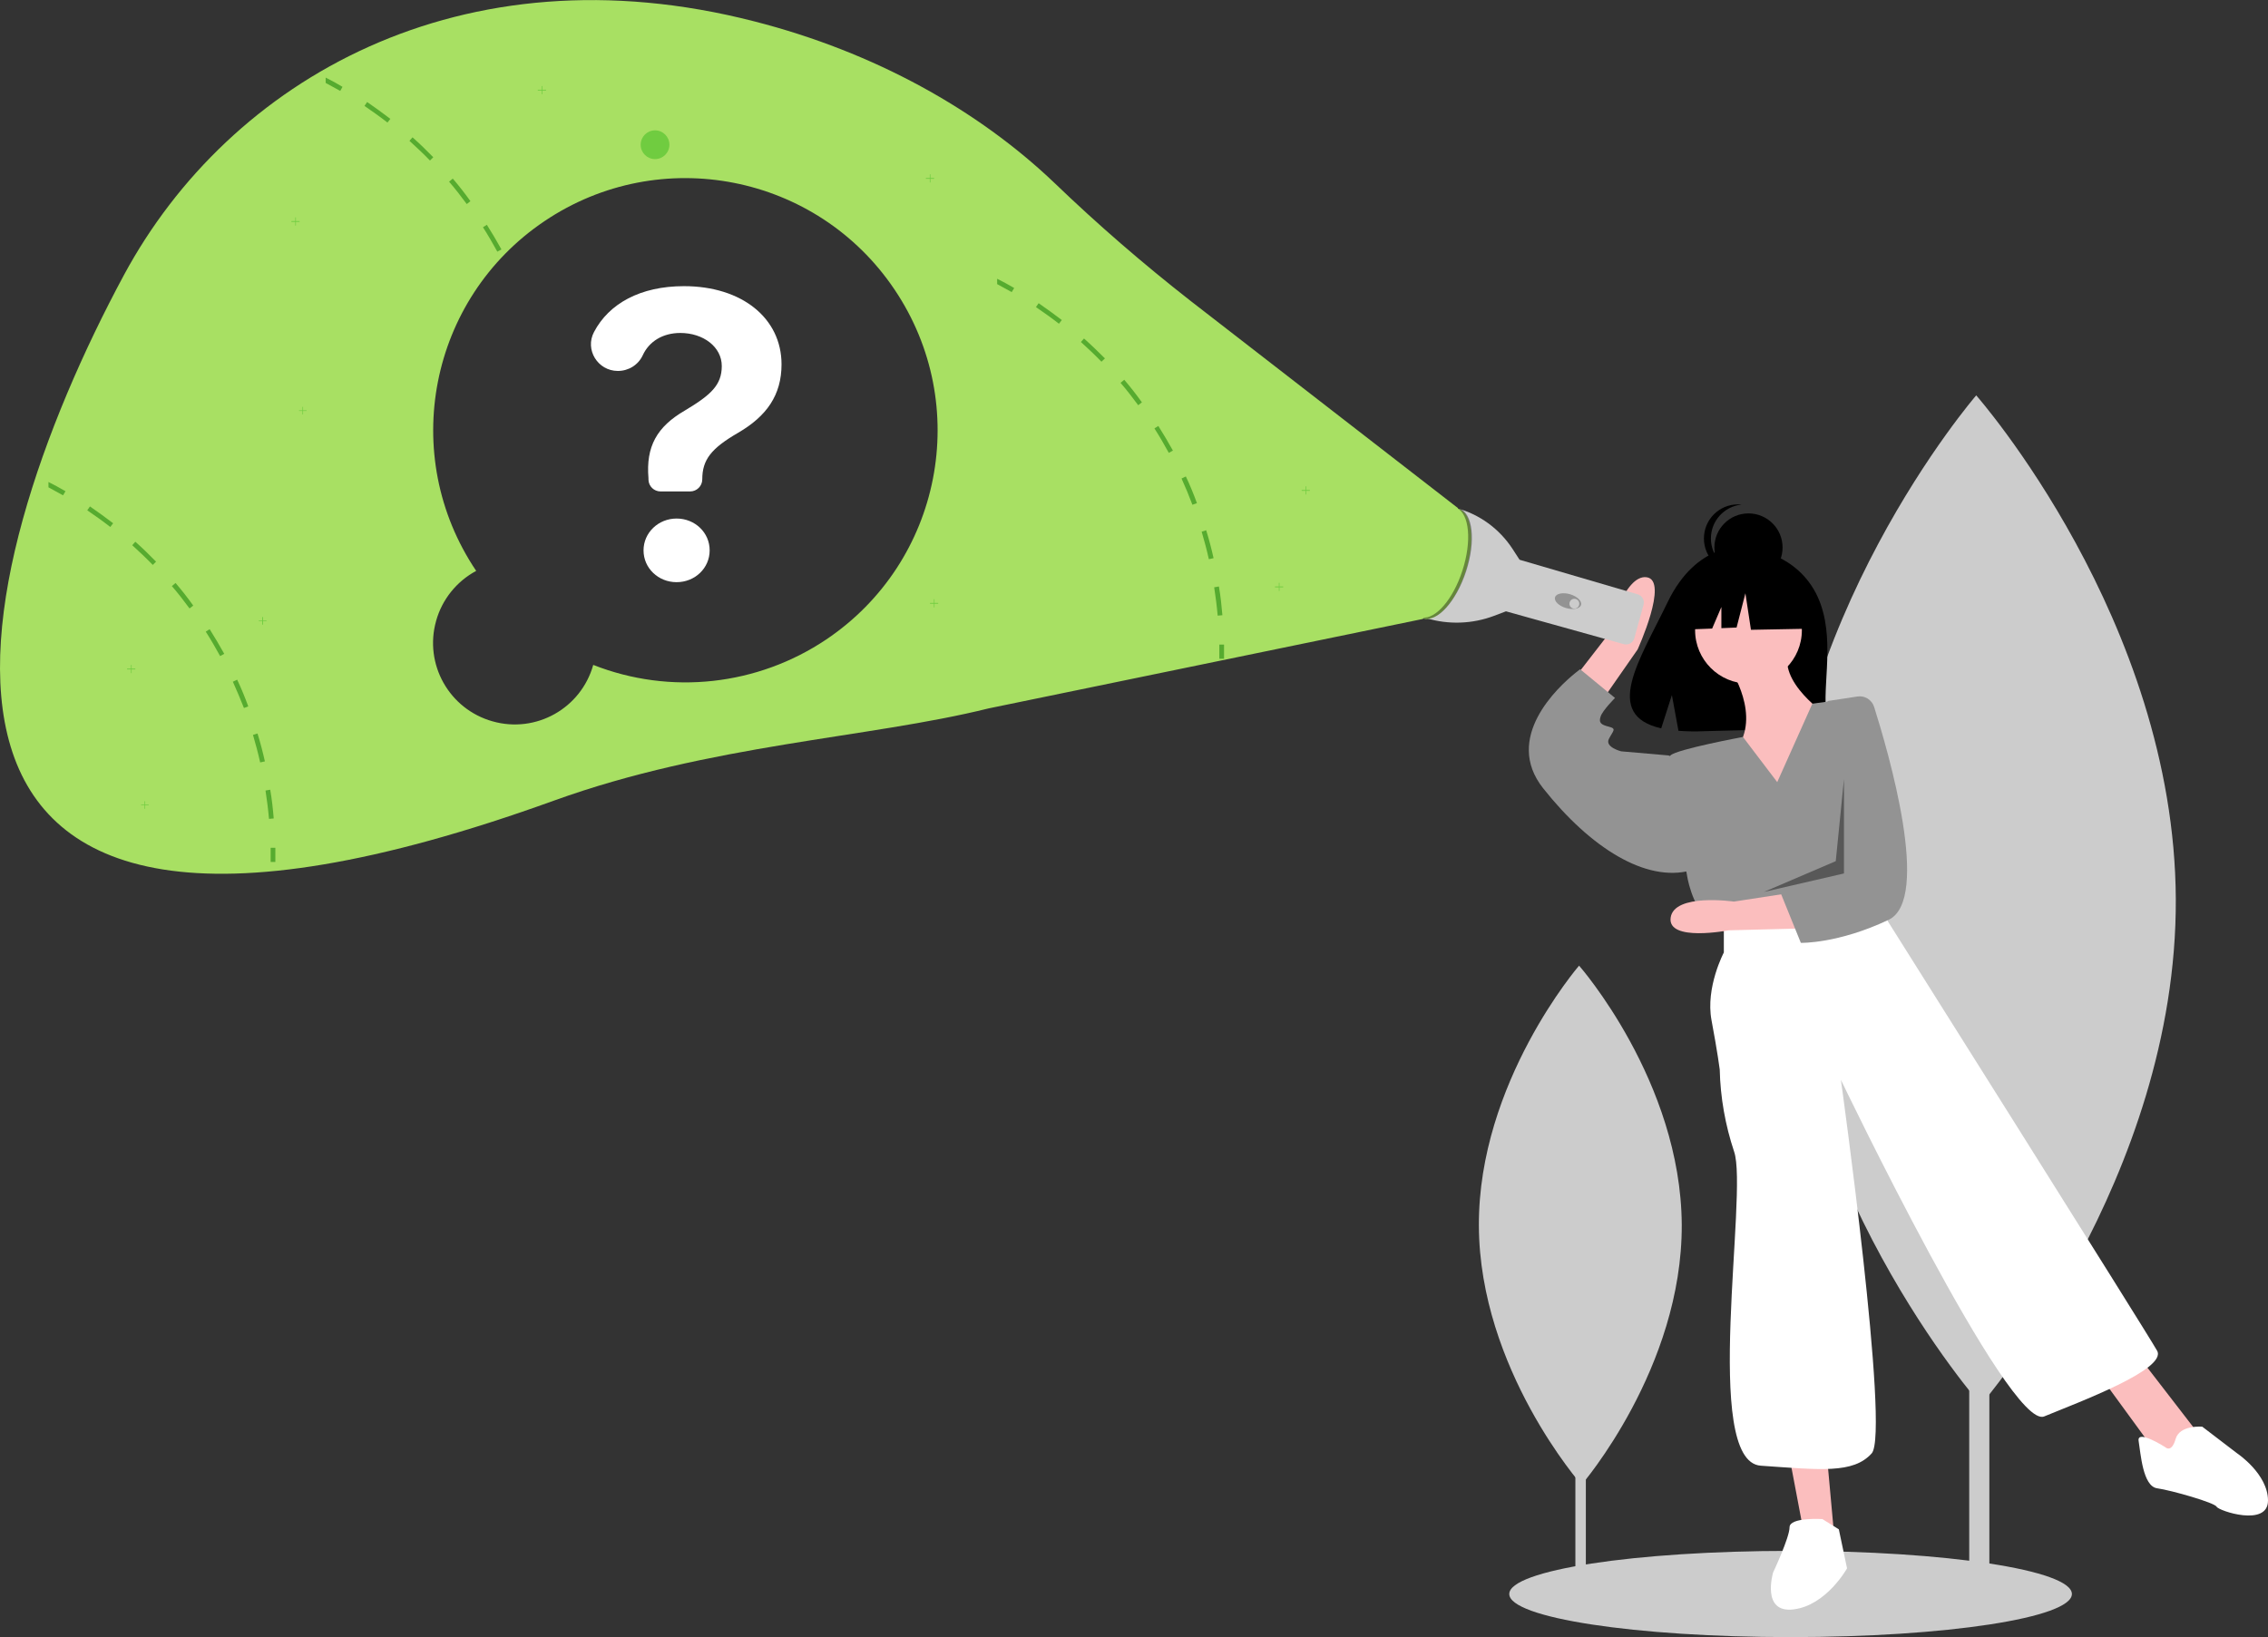 <?xml version="1.0" encoding="utf-8"?>
<!-- Generator: Adobe Illustrator 23.0.5, SVG Export Plug-In . SVG Version: 6.00 Build 0)  -->
<svg version="1.1" id="Capa_1" xmlns="http://www.w3.org/2000/svg" xmlns:xlink="http://www.w3.org/1999/xlink" x="0px" y="0px"
	 width="1104.5px" height="797.5px" viewBox="0 0 1104.5 797.5" style="enable-background:new 0 0 1104.5 797.5;"
	 xml:space="preserve">
<rect x="0" y="0" width="1104.5" height="797.5" fill="#333333" stroke="none"/>
<style type="text/css">
	.st0{fill:#CCCCCC;}
	.st1{fill:#FBBEBE;}
	.st2{fill:#939393;}
	.st3{fill:#FFFFFF;}
	.st4{opacity:0.4;enable-background:new    ;}
	.st5{fill:#A8E063;}
	.st6{fill:#70CC40;}
	.st7{fill:#56AB2F;}
</style>
<g>
	<rect x="959" y="388.5" class="st0" width="9.8" height="388.3"/>
	<path class="st0" d="M1059.6,438c0.6,135.8-94.9,246.3-94.9,246.3s-96.6-109.6-97.2-245.4s94.9-246.3,94.9-246.3
		S1059,302.2,1059.6,438z"/>
	<rect x="767.2" y="571.2" class="st0" width="5.1" height="199.7"/>
	<path class="st0" d="M819,596.6c0.3,69.8-48.8,126.7-48.8,126.7s-49.7-56.4-50-126.2S769,470.4,769,470.4S818.6,526.8,819,596.6z"
		/>
	<ellipse class="st0" cx="872" cy="776.5" rx="137" ry="21"/>
	<path d="M883.3,287.1c-11.6-19.6-34.6-20.5-34.6-20.5s-22.4-2.9-36.7,27c-13.4,27.8-31.8,54.7-3,61.2l5.2-16.2l3.2,17.4
		c4.1,0.3,8.2,0.4,12.4,0.2c30.9-1,60.4,0.3,59.4-10.8C887.9,330.7,894.4,306,883.3,287.1z"/>
	<path class="st1" d="M841.5,324c0,0,15,21,6,38s21,35,21,35l22-48c0,0-26-17-19-33L841.5,324z"/>
	<circle class="st1" cx="851.5" cy="307" r="26"/>
	<path class="st1" d="M761.5,337.1l21.7-28c0,0,7.7-29.4,18.7-27.9s-4.4,35.2-4.4,35.2l-21.6,31L761.5,337.1z"/>
	<polygon class="st1" points="871.5,710 878.5,747 893.5,751 889.5,707 	"/>
	<polygon class="st1" points="1022.5,670 1049.5,707 1060.5,712 1069.5,697 1042.5,662 	"/>
	<path class="st2" d="M865.5,381l-16.7-22c0,0-32.3,6-35.3,9s8,58,8,58s2,15,11,23l9,6l74-15l2.8-32.9c2-24.3-6.2-48.2-22.8-66.1
		l0,0l-12.9,1.8L865.5,381z"/>
	<path class="st2" d="M817.5,370l-5-2l-23-2c0,0-8-2-6-6s4-5,0-6s-5-2-4-5s7-9,7-9l-17-14c0,0-0.9,0.7-2.4,1.9
		c-8.4,6.8-35.1,31.5-15.6,56.1c23,29,50,46,72,40L817.5,370z"/>
	<path class="st3" d="M839.5,450v14c0,0-9,17-6,33s4,24,4,24c0.3,13.6,2.7,27.1,7,40c7,20-16,151,13,153s45,4,54-6s-15-182-15-182
		s82,171,99,164s60-23,55-32s-131-209-131-209l-4-9L839.5,450z"/>
	<path class="st3" d="M887.5,740c0,0-16-1-16,4s-8,22-8,22s-6,20,10,18s26-20,26-20l-4-19L887.5,740z"/>
	<path class="st3" d="M1054.5,705c0,0-14-9-13-3s2,22,9,23s28,7,29,9s25,10,25-3s-15-23-15-23l-17-13c0,0-11-1-13,6
		S1054.5,705,1054.5,705z"/>
	<circle cx="851.5" cy="266.7" r="16.6"/>
	<path d="M833.2,262.3c0-8.5,6.4-15.6,14.9-16.5c-0.6-0.1-1.2-0.1-1.7-0.1c-9.2,0-16.6,7.4-16.6,16.6s7.4,16.6,16.6,16.6l0,0
		c0.6,0,1.2,0,1.7-0.1C839.6,277.9,833.2,270.8,833.2,262.3z"/>
	<polygon points="878.1,285.2 855.5,273.3 824.1,278.2 817.6,306.8 833.8,306.2 838.3,295.7 838.3,306 845.7,305.7 850,289 
		852.7,306.8 879.2,306.3 	"/>
	<path class="st1" d="M876.8,452.3l-35,0.9c0,0-29.9,5.8-28.2-6.2s30.8-7.8,30.8-7.8l31.9-4.9L876.8,452.3z"/>
	<path class="st2" d="M904.5,339.3c3.6-0.6,7.1,1.6,8.2,5.1c6.8,21.6,28,93.8,7,103.7C895,459.8,877,459.3,877,459.3l-9.6-23.7
		l8.8-8.2l9.4-60.3l4.5-25.6L904.5,339.3z"/>
	<polygon class="st4" points="898,379.5 894,419.5 859,434.5 898,425.5 	"/>
	<path class="st0" d="M709.2,247.5L709.2,247.5c11.3,3,21,10.1,27.4,19.9l3.3,5.1l0.2,0.2l57.4,16.8c2.2,0.6,3.5,2.9,2.9,5.1
		l-4.5,16.3c-0.6,2.2-2.9,3.5-5.1,2.9l0,0l-57.4-16l0,0l-5.8,2.2c-10.6,4-22.3,4.4-33.1,1.1l0,0L709.2,247.5z"/>
	<ellipse transform="matrix(0.281 -0.96 0.96 0.281 267.824 943.366)" class="st2" cx="763.4" cy="293" rx="3.5" ry="6.6"/>
	<circle class="st0" cx="766.7" cy="294.1" r="2.4"/>
	
		<ellipse transform="matrix(0.308 -0.951 0.951 0.308 224.356 857.485)" class="st5" cx="701.9" cy="274.5" rx="28.1" ry="12.7"/>
	<path class="st4" d="M712.2,277.9c4.6-14.2,3.4-27.5-2.7-30.4c0.4,0,0.7,0.1,1.1,0.2c6.7,2.2,8.2,15.9,3.4,30.6s-14.1,25-20.7,22.8
		c-0.2-0.1-0.5-0.2-0.7-0.3C699.1,301.8,707.7,291.9,712.2,277.9z"/>
	<path class="st5" d="M579.7,146.5c-23-18-45.1-37.1-66.2-57.4C476.4,53.7,426,25.4,367.3,10.4C224.8-26.2,111.8,38.7,60.4,133.9
		C-18,279.5-78.2,515.8,269.8,390c76.1-27.5,153.2-30.4,211.6-44.9L693,301.5l17-54L579.7,146.5z M402.4,311.5
		c-33.5,22.5-75.9,27.2-113.5,12.4c-5.9,21.1-27.8,33.5-49,27.5c-21.1-5.9-33.5-27.8-27.5-49c2.9-10.4,10-19.2,19.5-24.3
		C194,221.8,209,145.5,265.2,107.7c56.3-37.9,132.6-22.9,170.4,33.3C473.6,197.4,458.6,273.7,402.4,311.5z"/>
	<circle class="st6" cx="319" cy="70.5" r="7"/>
	<polygon class="st6" points="454.9,86.7 453.1,86.7 453.1,84.9 452.8,84.9 452.8,86.7 450.9,86.7 450.9,87.1 452.8,87.1 
		452.8,88.9 453.1,88.9 453.1,87.1 454.9,87.1 	"/>
	<polygon class="st6" points="637.9,238.7 636.1,238.7 636.1,236.9 635.8,236.9 635.8,238.7 633.9,238.7 633.9,239.1 635.8,239.1 
		635.8,240.9 636.1,240.9 636.1,239.1 637.9,239.1 	"/>
	<polygon class="st6" points="624.9,285.7 623.1,285.7 623.1,283.9 622.8,283.9 622.8,285.7 620.9,285.7 620.9,286.1 622.8,286.1 
		622.8,287.9 623.1,287.9 623.1,286.1 624.9,286.1 	"/>
	<polygon class="st6" points="65.9,325.7 64.1,325.7 64.1,323.9 63.8,323.9 63.8,325.7 61.9,325.7 61.9,326.1 63.8,326.1 
		63.8,327.9 64.1,327.9 64.1,326.1 65.9,326.1 	"/>
	<polygon class="st6" points="145.9,107.7 144.1,107.7 144.1,105.9 143.8,105.9 143.8,107.7 141.9,107.7 141.9,108.1 143.8,108.1 
		143.8,109.9 144.1,109.9 144.1,108.1 145.9,108.1 	"/>
	<polygon class="st6" points="456.9,293.7 455.1,293.7 455.1,291.9 454.8,291.9 454.8,293.7 452.9,293.7 452.9,294.1 454.8,294.1 
		454.8,295.9 455.1,295.9 455.1,294.1 456.9,294.1 	"/>
	<polygon class="st6" points="265.9,43.7 264.1,43.7 264.1,41.9 263.8,41.9 263.8,43.7 261.9,43.7 261.9,44.1 263.8,44.1 
		263.8,45.9 264.1,45.9 264.1,44.1 265.9,44.1 	"/>
	<path class="st7" d="M237.1,109.5l-1.9,1.2c2.5,3.9,4.8,7.9,7,11.9l2-1.1C242,117.5,239.6,113.5,237.1,109.5z"/>
	<path class="st7" d="M220.5,87l-1.8,1.5c3,3.5,5.9,7.2,8.6,10.9l1.8-1.4C226.4,94.2,223.5,90.5,220.5,87z"/>
	<path class="st7" d="M200.9,66.9l-1.5,1.7c3.4,3.1,6.8,6.3,10,9.6l1.6-1.6C207.8,73.3,204.4,70,200.9,66.9z"/>
	<path class="st7" d="M178.8,49.7l-1.3,1.9c3.8,2.6,7.6,5.3,11.2,8.1l1.4-1.8C186.4,55.1,182.6,52.3,178.8,49.7z"/>
	<path class="st7" d="M158.6,37.8v2.6c2.4,1.3,4.8,2.6,7.1,3.9l1.1-2C164.2,40.7,161.4,39.2,158.6,37.8z"/>
	<path class="st7" d="M131.6,384.7l-2.3,0.4c0.7,4.5,1.3,9.2,1.7,13.8l2.3-0.2C132.9,393.9,132.4,389.3,131.6,384.7z"/>
	<path class="st7" d="M125.4,357.3l-2.2,0.7c1.3,4.4,2.5,8.9,3.5,13.4l2.3-0.5C128,366.4,126.8,361.8,125.4,357.3z"/>
	<path class="st7" d="M115.5,331.1l-2.1,1c1.9,4.2,3.7,8.5,5.4,12.8l2.1-0.8C119.3,339.7,117.5,335.3,115.5,331.1z"/>
	<path class="st7" d="M102.1,306.5l-1.9,1.2c2.5,3.9,4.8,7.9,7,11.9l2-1.1C107,314.5,104.6,310.5,102.1,306.5z"/>
	<path class="st7" d="M85.5,284l-1.8,1.5c3,3.5,5.9,7.2,8.6,10.9l1.8-1.4C91.4,291.2,88.5,287.5,85.5,284z"/>
	<path class="st7" d="M65.9,263.9l-1.5,1.7c3.4,3.1,6.8,6.3,10,9.6l1.6-1.6C72.8,270.3,69.4,267,65.9,263.9z"/>
	<path class="st7" d="M43.8,246.7l-1.3,1.9c3.8,2.6,7.6,5.3,11.2,8.1l1.4-1.8C51.4,252.1,47.6,249.3,43.8,246.7z"/>
	<path class="st7" d="M23.6,234.8v2.6c2.4,1.3,4.8,2.6,7.1,3.9l1.2-2C29.2,237.7,26.4,236.2,23.6,234.8z"/>
	<path class="st7" d="M131.8,413h2.3c0,2.3,0,4.7,0,6.9h-2.3C131.8,417.6,131.8,415.3,131.8,413z"/>
	<path class="st7" d="M593.6,285.7l-2.3,0.4c0.7,4.5,1.3,9.2,1.7,13.8l2.3-0.2C594.9,294.9,594.4,290.3,593.6,285.7z"/>
	<path class="st7" d="M587.4,258.3l-2.2,0.7c1.3,4.4,2.5,8.9,3.5,13.4l2.3-0.5C590,267.4,588.8,262.8,587.4,258.3z"/>
	<path class="st7" d="M577.5,232.1l-2.1,1c1.9,4.2,3.7,8.5,5.3,12.8l2.2-0.8C581.3,240.7,579.5,236.3,577.5,232.1z"/>
	<path class="st7" d="M564.1,207.5l-1.9,1.2c2.5,3.9,4.8,7.9,7,11.9l2-1.1C569,215.5,566.6,211.5,564.1,207.5z"/>
	<path class="st7" d="M547.5,185l-1.8,1.5c3,3.5,5.9,7.2,8.6,10.9l1.8-1.4C553.4,192.2,550.5,188.5,547.5,185z"/>
	<path class="st7" d="M527.9,164.9l-1.5,1.7c3.4,3.1,6.8,6.3,10,9.6l1.7-1.6C534.8,171.3,531.4,168,527.9,164.9z"/>
	<path class="st7" d="M505.8,147.7l-1.3,1.9c3.8,2.6,7.6,5.3,11.2,8.1l1.4-1.8C513.4,153.1,509.6,150.3,505.8,147.7z"/>
	<path class="st7" d="M485.6,135.8v2.6c2.4,1.3,4.8,2.6,7.1,3.9l1.2-2C491.2,138.7,488.4,137.2,485.6,135.8z"/>
	<path class="st7" d="M593.8,314h2.3c0,2.3,0,4.7,0,6.9h-2.3C593.8,318.6,593.8,316.3,593.8,314z"/>
	<polygon class="st6" points="149.3,199.9 147.6,199.9 147.6,198.2 147.3,198.2 147.3,199.9 145.6,199.9 145.6,200.2 147.3,200.2 
		147.3,201.9 147.6,201.9 147.6,200.2 149.3,200.2 	"/>
	<polygon class="st6" points="129.8,302.3 128.1,302.3 128.1,300.6 127.7,300.6 127.7,302.3 126,302.3 126,302.6 127.7,302.6 
		127.7,304.3 128.1,304.3 128.1,302.6 129.8,302.6 	"/>
	<polygon class="st6" points="72.4,392 70.7,392 70.7,390.3 70.4,390.3 70.4,392 68.7,392 68.7,392.3 70.4,392.3 70.4,394 70.7,394 
		70.7,392.3 72.4,392.3 	"/>
	<path class="st3" d="M333.1,139.4c28.2,0,47.5,15.6,47.5,38.1c0,14.9-7.2,25.2-21.1,33.3c-13.1,7.6-17.5,13.1-17.5,22.7l0,0
		c0,3.3-2.7,5.9-5.9,5.9l0,0h-14.4c-3.2,0-5.8-2.5-5.9-5.7V233c-1.3-15.5,4.1-25.1,17.7-33c12.7-7.6,18-12.4,18-21.7
		s-9-16.1-20.2-16.1c-8.5,0-15.2,4.1-18.3,10.9c-2.2,4.7-6.9,7.6-12.1,7.6l0,0c-9.8,0-16.2-10.4-11.6-19
		C296.5,148,311.7,139.4,333.1,139.4z M313.4,268.1c0-8.6,7.2-15.5,16.1-15.5s16.1,6.8,16.1,15.5s-7.2,15.5-16.1,15.5
		S313.4,276.8,313.4,268.1z"/>
</g>
</svg>
